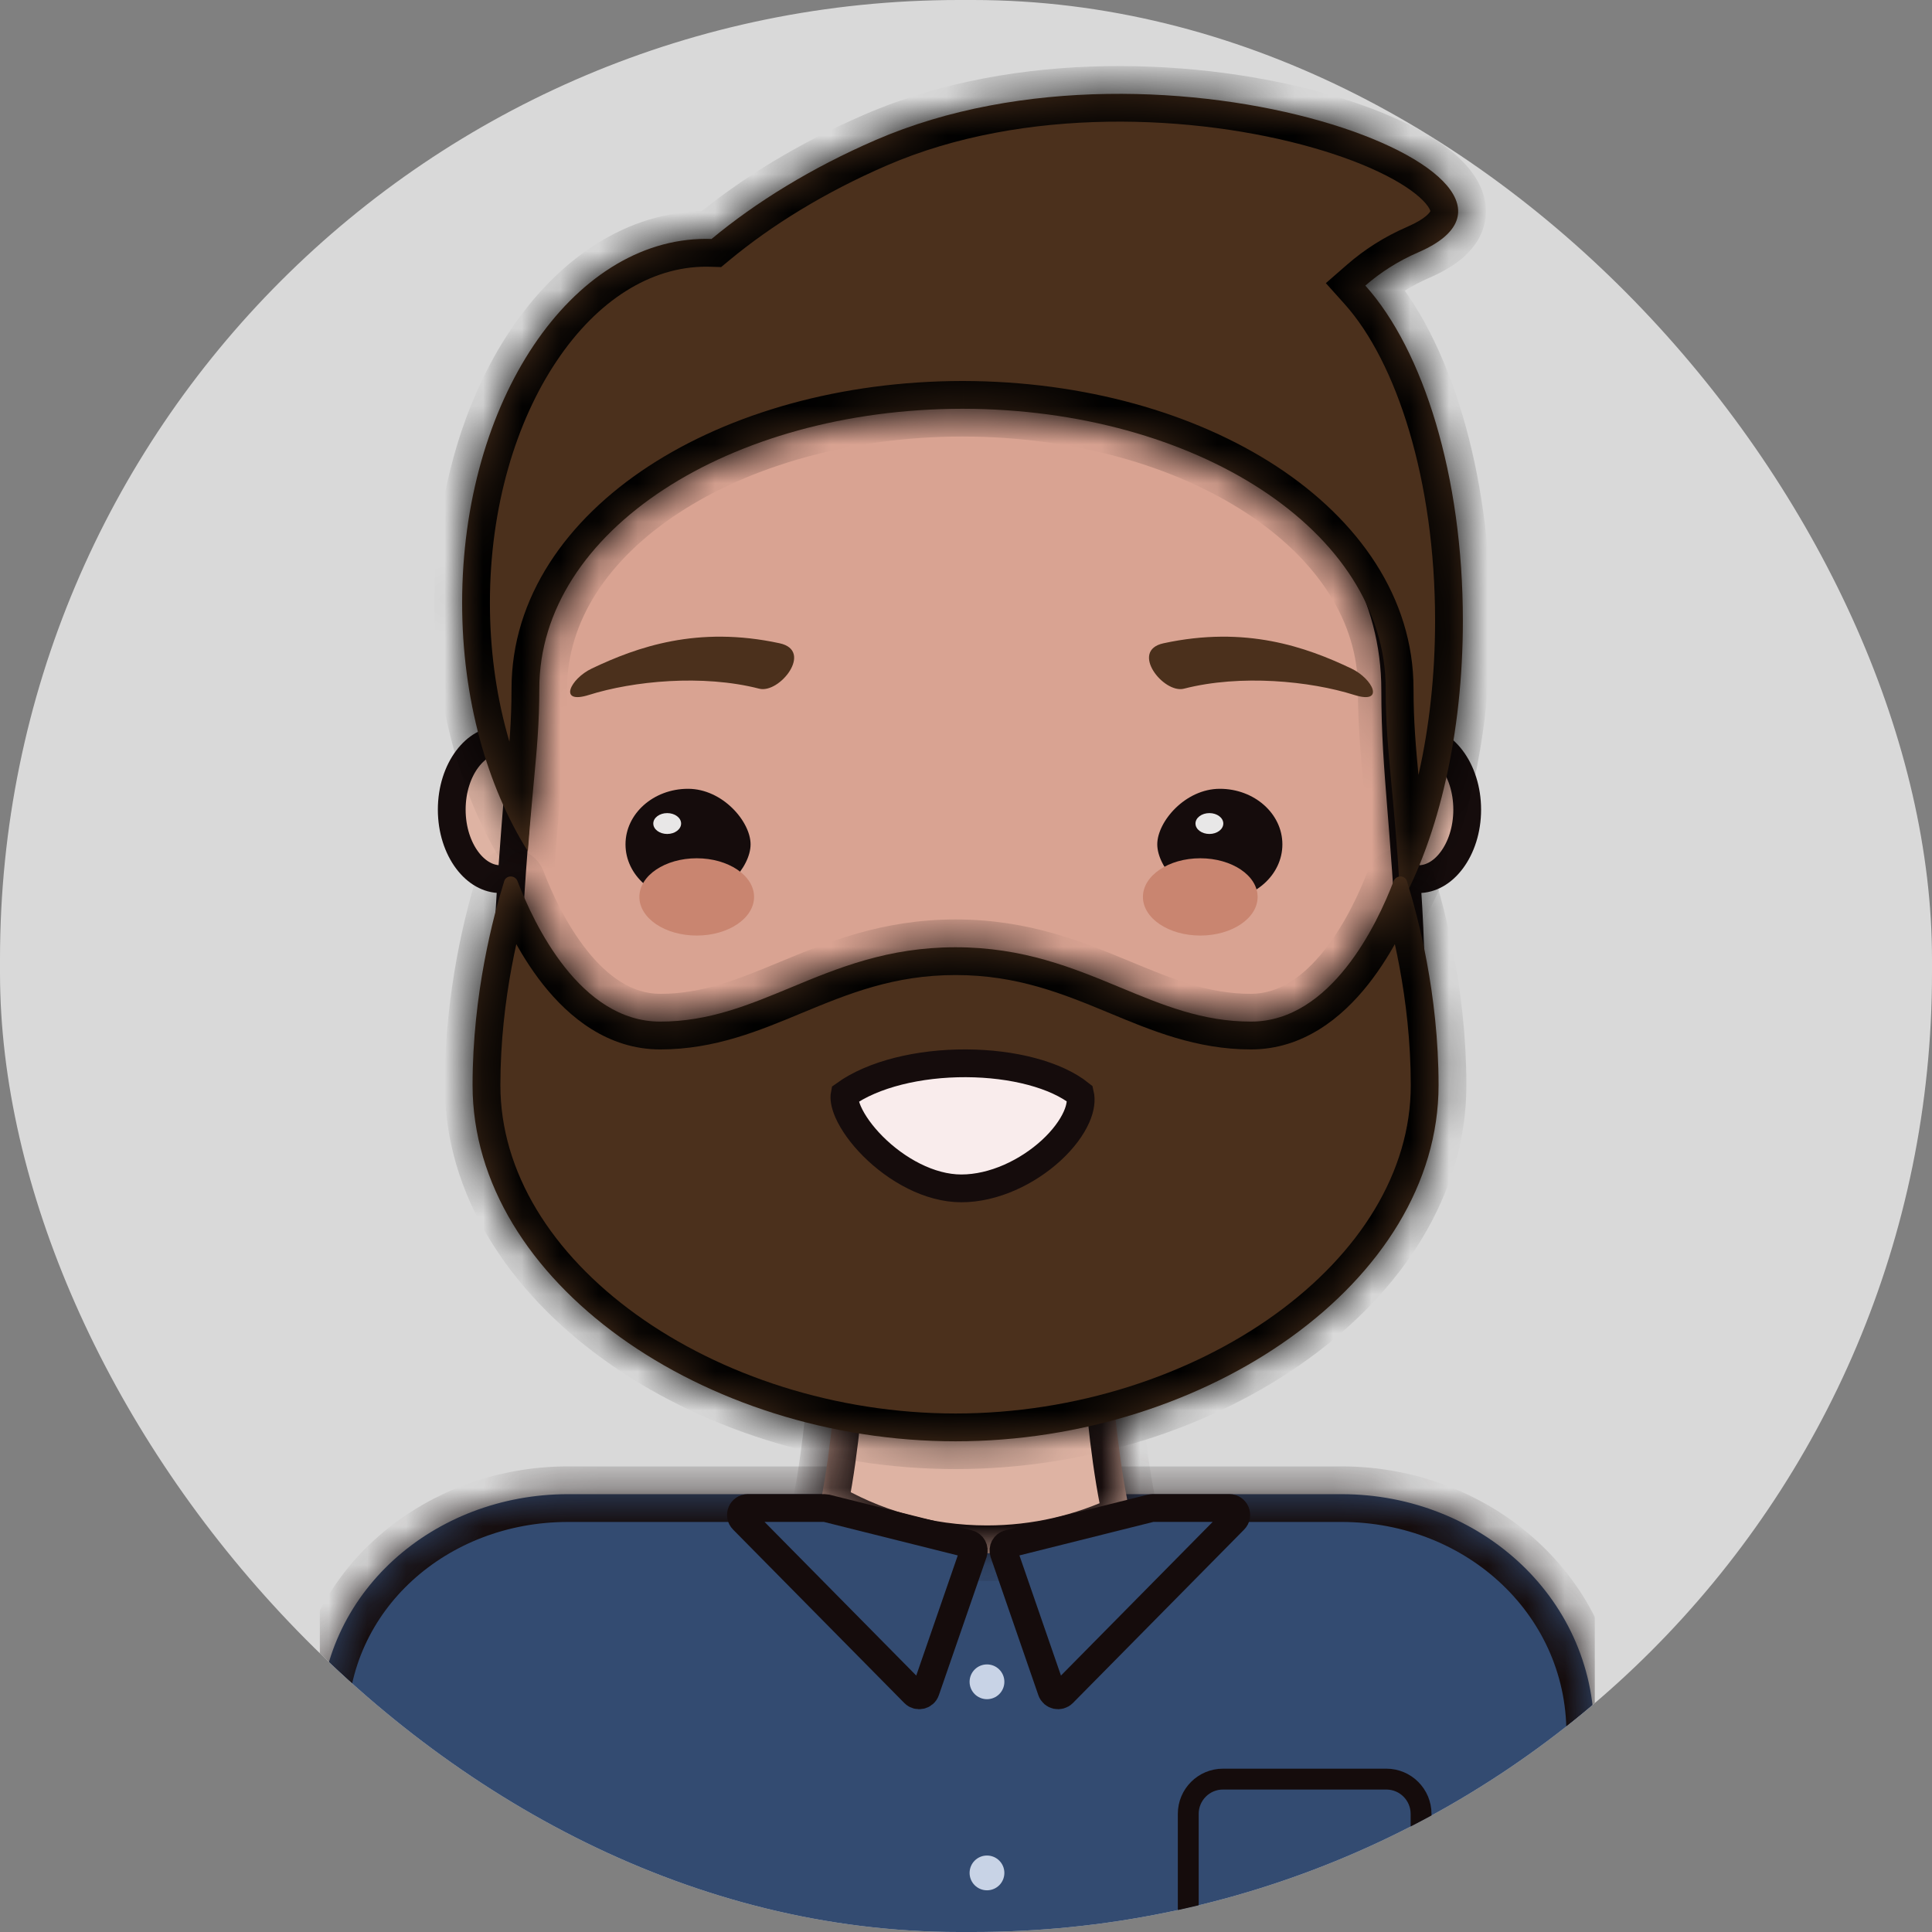 <svg width="50" height="50" viewBox="0 0 50 50" fill="none" xmlns="http://www.w3.org/2000/svg">
<rect x="0" y="0" width="50" height="50" fill="#808080" stroke="none"/>
<g clip-path="url(#clip0_0_2099)">
<rect width="50" height="50" rx="24.82" fill="#D9D9D9"/>
<g clip-path="url(#clip1_0_2099)">
<mask id="path-2-inside-1_0_2099" fill="white">
<path d="M8.273 44.682C8.271 41.214 11.229 38.669 14.697 38.669H34.72C38.329 38.669 41.356 41.414 41.255 45.022C41.161 48.423 40.723 52.516 39.374 55.505C38.587 57.248 36.677 58.004 34.766 58.004C29.27 58.004 21.194 58.004 14.983 58.004C13.071 58.004 11.154 57.258 10.295 55.55C8.681 52.343 8.276 48.108 8.273 44.682Z"/>
</mask>
<path d="M8.273 44.682C8.271 41.214 11.229 38.669 14.697 38.669H34.72C38.329 38.669 41.356 41.414 41.255 45.022C41.161 48.423 40.723 52.516 39.374 55.505C38.587 57.248 36.677 58.004 34.766 58.004C29.27 58.004 21.194 58.004 14.983 58.004C13.071 58.004 11.154 57.258 10.295 55.55C8.681 52.343 8.276 48.108 8.273 44.682Z" fill="#334B71"/>
<path d="M39.374 55.505L40.03 55.801L39.374 55.505ZM41.255 45.022L41.975 45.042L41.255 45.022ZM40.536 45.002C40.442 48.386 40.005 52.357 38.718 55.209L40.03 55.801C41.441 52.674 41.879 48.461 41.975 45.042L40.536 45.002ZM34.766 57.284C34.755 57.284 34.744 57.284 34.733 57.284C34.722 57.284 34.712 57.284 34.701 57.284C34.69 57.284 34.679 57.284 34.669 57.284C34.658 57.284 34.647 57.284 34.636 57.284C34.625 57.284 34.615 57.284 34.604 57.284C34.593 57.284 34.582 57.284 34.571 57.284C34.56 57.284 34.55 57.284 34.539 57.284C34.528 57.284 34.517 57.284 34.506 57.284C34.495 57.284 34.484 57.284 34.473 57.284C34.462 57.284 34.452 57.284 34.441 57.284C34.43 57.284 34.419 57.284 34.408 57.284C34.397 57.284 34.386 57.284 34.375 57.284C34.364 57.284 34.353 57.284 34.342 57.284C34.331 57.284 34.32 57.284 34.309 57.284C34.298 57.284 34.287 57.284 34.276 57.284C34.265 57.284 34.254 57.284 34.243 57.284C34.232 57.284 34.221 57.284 34.21 57.284C34.199 57.284 34.188 57.284 34.176 57.284C34.165 57.284 34.154 57.284 34.143 57.284C34.132 57.284 34.121 57.284 34.11 57.284C34.099 57.284 34.088 57.284 34.077 57.284C34.065 57.284 34.054 57.284 34.043 57.284C34.032 57.284 34.021 57.284 34.01 57.284C33.998 57.284 33.987 57.284 33.976 57.284C33.965 57.284 33.954 57.284 33.943 57.284C33.931 57.284 33.92 57.284 33.909 57.284C33.898 57.284 33.886 57.284 33.875 57.284C33.864 57.284 33.853 57.284 33.841 57.284C33.83 57.284 33.819 57.284 33.808 57.284C33.796 57.284 33.785 57.284 33.774 57.284C33.762 57.284 33.751 57.284 33.74 57.284C33.728 57.284 33.717 57.284 33.706 57.284C33.694 57.284 33.683 57.284 33.672 57.284C33.66 57.284 33.649 57.284 33.638 57.284C33.626 57.284 33.615 57.284 33.604 57.284C33.592 57.284 33.581 57.284 33.569 57.284C33.558 57.284 33.547 57.284 33.535 57.284C33.524 57.284 33.512 57.284 33.501 57.284C33.489 57.284 33.478 57.284 33.467 57.284C33.455 57.284 33.444 57.284 33.432 57.284C33.421 57.284 33.409 57.284 33.398 57.284C33.386 57.284 33.375 57.284 33.363 57.284C33.363 57.284 33.294 57.284 33.294 57.284C33.283 57.284 33.271 57.284 33.26 57.284C33.248 57.284 33.236 57.284 33.225 57.284C33.213 57.284 33.202 57.284 33.19 57.284C33.179 57.284 33.167 57.284 33.155 57.284C33.144 57.284 33.132 57.284 33.121 57.284C33.109 57.284 33.097 57.284 33.086 57.284C33.074 57.284 33.062 57.284 33.051 57.284C33.039 57.284 33.027 57.284 33.016 57.284C33.004 57.284 32.992 57.284 32.981 57.284C32.969 57.284 32.957 57.284 32.946 57.284C32.934 57.284 32.922 57.284 32.91 57.284C32.899 57.284 32.887 57.284 32.875 57.284C32.864 57.284 32.852 57.284 32.84 57.284C32.828 57.284 32.817 57.284 32.805 57.284C32.793 57.284 32.781 57.284 32.77 57.284C32.758 57.284 32.746 57.284 32.734 57.284C32.722 57.284 32.711 57.284 32.699 57.284C32.687 57.284 32.675 57.284 32.663 57.284C32.651 57.284 32.64 57.284 32.628 57.284C32.616 57.284 32.604 57.284 32.592 57.284C32.58 57.284 32.569 57.284 32.557 57.284C32.545 57.284 32.533 57.284 32.521 57.284C32.509 57.284 32.497 57.284 32.485 57.284C32.473 57.284 32.462 57.284 32.45 57.284C32.438 57.284 32.426 57.284 32.414 57.284C32.402 57.284 32.39 57.284 32.378 57.284C32.366 57.284 32.354 57.284 32.342 57.284C32.33 57.284 32.318 57.284 32.306 57.284C32.294 57.284 32.282 57.284 32.27 57.284C32.258 57.284 32.246 57.284 32.234 57.284C32.222 57.284 32.21 57.284 32.198 57.284C32.186 57.284 32.174 57.284 32.162 57.284C32.15 57.284 32.138 57.284 32.126 57.284C32.114 57.284 32.102 57.284 32.09 57.284C32.078 57.284 32.066 57.284 32.053 57.284C32.041 57.284 32.029 57.284 32.017 57.284C32.005 57.284 31.993 57.284 31.981 57.284C31.969 57.284 31.957 57.284 31.945 57.284C31.933 57.284 31.92 57.284 31.908 57.284C31.896 57.284 31.884 57.284 31.872 57.284C31.86 57.284 31.848 57.284 31.835 57.284C31.823 57.284 31.811 57.284 31.799 57.284C31.787 57.284 31.774 57.284 31.762 57.284C31.75 57.284 31.738 57.284 31.726 57.284C31.713 57.284 31.701 57.284 31.689 57.284C31.677 57.284 31.665 57.284 31.652 57.284C31.64 57.284 31.628 57.284 31.616 57.284C31.603 57.284 31.591 57.284 31.579 57.284C31.567 57.284 31.554 57.284 31.542 57.284C31.53 57.284 31.517 57.284 31.505 57.284C31.493 57.284 31.48 57.284 31.468 57.284C31.456 57.284 31.444 57.284 31.431 57.284C31.419 57.284 31.407 57.284 31.394 57.284C31.382 57.284 31.37 57.284 31.357 57.284C31.345 57.284 31.333 57.284 31.32 57.284C31.308 57.284 31.296 57.284 31.283 57.284C31.271 57.284 31.258 57.284 31.246 57.284C31.234 57.284 31.221 57.284 31.209 57.284C31.196 57.284 31.184 57.284 31.172 57.284C31.159 57.284 31.147 57.284 31.134 57.284C31.122 57.284 31.11 57.284 31.097 57.284C31.085 57.284 31.072 57.284 31.06 57.284C31.047 57.284 31.035 57.284 31.022 57.284C31.01 57.284 30.997 57.284 30.985 57.284C30.973 57.284 30.96 57.284 30.948 57.284C30.935 57.284 30.923 57.284 30.91 57.284C30.898 57.284 30.885 57.284 30.872 57.284C30.86 57.284 30.848 57.284 30.835 57.284C30.823 57.284 30.81 57.284 30.797 57.284C30.785 57.284 30.772 57.284 30.76 57.284C30.747 57.284 30.735 57.284 30.722 57.284C30.71 57.284 30.697 57.284 30.684 57.284C30.672 57.284 30.659 57.284 30.647 57.284C30.634 57.284 30.622 57.284 30.609 57.284C30.596 57.284 30.584 57.284 30.571 57.284C30.558 57.284 30.546 57.284 30.533 57.284C30.521 57.284 30.508 57.284 30.495 57.284C30.483 57.284 30.47 57.284 30.457 57.284C30.445 57.284 30.432 57.284 30.419 57.284C30.407 57.284 30.394 57.284 30.382 57.284C30.369 57.284 30.356 57.284 30.344 57.284C30.331 57.284 30.318 57.284 30.305 57.284C30.293 57.284 30.28 57.284 30.267 57.284C30.255 57.284 30.242 57.284 30.229 57.284C30.217 57.284 30.204 57.284 30.191 57.284C30.178 57.284 30.166 57.284 30.153 57.284C30.14 57.284 30.128 57.284 30.115 57.284C30.102 57.284 30.089 57.284 30.076 57.284C30.064 57.284 30.051 57.284 30.038 57.284C30.026 57.284 30.013 57.284 30 57.284C29.987 57.284 29.974 57.284 29.962 57.284C29.949 57.284 29.936 57.284 29.923 57.284C29.91 57.284 29.898 57.284 29.885 57.284C29.872 57.284 29.859 57.284 29.846 57.284C29.834 57.284 29.821 57.284 29.808 57.284C29.795 57.284 29.782 57.284 29.769 57.284C29.756 57.284 29.744 57.284 29.731 57.284C29.718 57.284 29.705 57.284 29.692 57.284C29.679 57.284 29.666 57.284 29.654 57.284C29.641 57.284 29.628 57.284 29.615 57.284C29.602 57.284 29.589 57.284 29.576 57.284C29.564 57.284 29.551 57.284 29.538 57.284C29.525 57.284 29.512 57.284 29.499 57.284C29.486 57.284 29.473 57.284 29.46 57.284C29.447 57.284 29.434 57.284 29.421 57.284C29.409 57.284 29.396 57.284 29.383 57.284C29.37 57.284 29.357 57.284 29.344 57.284C29.331 57.284 29.318 57.284 29.305 57.284C29.292 57.284 29.279 57.284 29.266 57.284C29.253 57.284 29.24 57.284 29.227 57.284C29.214 57.284 29.201 57.284 29.188 57.284C29.175 57.284 29.162 57.284 29.149 57.284C29.136 57.284 29.123 57.284 29.11 57.284C29.097 57.284 29.084 57.284 29.071 57.284C29.058 57.284 29.045 57.284 29.032 57.284C29.019 57.284 29.006 57.284 28.993 57.284C28.98 57.284 28.967 57.284 28.954 57.284C28.941 57.284 28.928 57.284 28.915 57.284C28.902 57.284 28.889 57.284 28.875 57.284C28.863 57.284 28.849 57.284 28.836 57.284C28.823 57.284 28.81 57.284 28.797 57.284C28.784 57.284 28.771 57.284 28.758 57.284C28.745 57.284 28.732 57.284 28.719 57.284C28.706 57.284 28.692 57.284 28.679 57.284C28.666 57.284 28.653 57.284 28.64 57.284C28.627 57.284 28.614 57.284 28.601 57.284C28.587 57.284 28.574 57.284 28.561 57.284C28.548 57.284 28.535 57.284 28.522 57.284C28.509 57.284 28.495 57.284 28.482 57.284C28.469 57.284 28.456 57.284 28.443 57.284C28.43 57.284 28.417 57.284 28.403 57.284C28.39 57.284 28.377 57.284 28.364 57.284C28.351 57.284 28.338 57.284 28.324 57.284C28.311 57.284 28.298 57.284 28.285 57.284C28.272 57.284 28.258 57.284 28.245 57.284C28.232 57.284 28.219 57.284 28.206 57.284C28.192 57.284 28.179 57.284 28.166 57.284C28.153 57.284 28.14 57.284 28.126 57.284C28.113 57.284 28.1 57.284 28.087 57.284C28.073 57.284 28.06 57.284 28.047 57.284C28.034 57.284 28.02 57.284 28.007 57.284C27.994 57.284 27.981 57.284 27.968 57.284C27.954 57.284 27.941 57.284 27.928 57.284C27.915 57.284 27.901 57.284 27.888 57.284C27.875 57.284 27.861 57.284 27.848 57.284C27.835 57.284 27.822 57.284 27.808 57.284C27.795 57.284 27.782 57.284 27.769 57.284C27.755 57.284 27.742 57.284 27.729 57.284C27.715 57.284 27.702 57.284 27.689 57.284C27.675 57.284 27.662 57.284 27.649 57.284C27.636 57.284 27.622 57.284 27.609 57.284C27.596 57.284 27.582 57.284 27.569 57.284C27.556 57.284 27.542 57.284 27.529 57.284C27.516 57.284 27.502 57.284 27.489 57.284C27.476 57.284 27.462 57.284 27.449 57.284C27.436 57.284 27.422 57.284 27.409 57.284C27.396 57.284 27.382 57.284 27.369 57.284C27.356 57.284 27.342 57.284 27.329 57.284C27.316 57.284 27.302 57.284 27.289 57.284C27.276 57.284 27.262 57.284 27.249 57.284C27.235 57.284 27.222 57.284 27.209 57.284C27.195 57.284 27.182 57.284 27.169 57.284C27.155 57.284 27.142 57.284 27.128 57.284C27.115 57.284 27.102 57.284 27.088 57.284C27.075 57.284 27.061 57.284 27.048 57.284C27.035 57.284 27.021 57.284 27.008 57.284C26.994 57.284 26.981 57.284 26.968 57.284C26.954 57.284 26.941 57.284 26.927 57.284C26.914 57.284 26.9 57.284 26.887 57.284C26.874 57.284 26.86 57.284 26.847 57.284C26.833 57.284 26.82 57.284 26.806 57.284C26.793 57.284 26.779 57.284 26.766 57.284C26.753 57.284 26.739 57.284 26.726 57.284C26.712 57.284 26.699 57.284 26.685 57.284C26.672 57.284 26.659 57.284 26.645 57.284C26.632 57.284 26.618 57.284 26.605 57.284C26.591 57.284 26.578 57.284 26.564 57.284C26.551 57.284 26.537 57.284 26.524 57.284C26.51 57.284 26.497 57.284 26.483 57.284C26.47 57.284 26.456 57.284 26.443 57.284C26.43 57.284 26.416 57.284 26.403 57.284C26.389 57.284 26.376 57.284 26.362 57.284C26.349 57.284 26.335 57.284 26.322 57.284C26.308 57.284 26.295 57.284 26.281 57.284C26.268 57.284 26.254 57.284 26.241 57.284C26.227 57.284 26.214 57.284 26.2 57.284C26.187 57.284 26.173 57.284 26.16 57.284C26.146 57.284 26.133 57.284 26.119 57.284C26.105 57.284 26.092 57.284 26.078 57.284C26.065 57.284 26.051 57.284 26.038 57.284C26.024 57.284 26.011 57.284 25.997 57.284C25.984 57.284 25.97 57.284 25.957 57.284C25.943 57.284 25.93 57.284 25.916 57.284C25.903 57.284 25.889 57.284 25.875 57.284C25.862 57.284 25.848 57.284 25.835 57.284C25.821 57.284 25.808 57.284 25.794 57.284C25.781 57.284 25.767 57.284 25.754 57.284C25.74 57.284 25.726 57.284 25.713 57.284C25.699 57.284 25.686 57.284 25.672 57.284C25.659 57.284 25.645 57.284 25.631 57.284C25.618 57.284 25.604 57.284 25.591 57.284C25.577 57.284 25.564 57.284 25.55 57.284C25.537 57.284 25.523 57.284 25.509 57.284C25.496 57.284 25.482 57.284 25.469 57.284C25.455 57.284 25.442 57.284 25.428 57.284C25.414 57.284 25.401 57.284 25.387 57.284C25.374 57.284 25.36 57.284 25.346 57.284C25.333 57.284 25.319 57.284 25.306 57.284C25.292 57.284 25.279 57.284 25.265 57.284C25.251 57.284 25.238 57.284 25.224 57.284C25.21 57.284 25.197 57.284 25.183 57.284C25.17 57.284 25.156 57.284 25.142 57.284C25.129 57.284 25.115 57.284 25.102 57.284C25.088 57.284 25.075 57.284 25.061 57.284C25.047 57.284 25.034 57.284 25.02 57.284C25.006 57.284 24.993 57.284 24.979 57.284C24.966 57.284 24.952 57.284 24.938 57.284C24.925 57.284 24.911 57.284 24.898 57.284C24.884 57.284 24.87 57.284 24.857 57.284C24.843 57.284 24.829 57.284 24.816 57.284C24.802 57.284 24.788 57.284 24.775 57.284C24.761 57.284 24.748 57.284 24.734 57.284C24.72 57.284 24.707 57.284 24.693 57.284C24.68 57.284 24.666 57.284 24.652 57.284C24.639 57.284 24.625 57.284 24.611 57.284C24.598 57.284 24.584 57.284 24.57 57.284C24.557 57.284 24.543 57.284 24.53 57.284C24.516 57.284 24.502 57.284 24.489 57.284C24.475 57.284 24.461 57.284 24.448 57.284C24.434 57.284 24.421 57.284 24.407 57.284C24.393 57.284 24.38 57.284 24.366 57.284C24.352 57.284 24.339 57.284 24.325 57.284C24.311 57.284 24.298 57.284 24.284 57.284C24.27 57.284 24.257 57.284 24.243 57.284C24.23 57.284 24.216 57.284 24.202 57.284C24.189 57.284 24.175 57.284 24.161 57.284C24.148 57.284 24.134 57.284 24.12 57.284C24.107 57.284 24.093 57.284 24.079 57.284C24.066 57.284 24.052 57.284 24.038 57.284C24.025 57.284 24.011 57.284 23.997 57.284C23.984 57.284 23.97 57.284 23.956 57.284C23.943 57.284 23.929 57.284 23.916 57.284C23.902 57.284 23.888 57.284 23.875 57.284C23.861 57.284 23.847 57.284 23.834 57.284C23.82 57.284 23.806 57.284 23.793 57.284C23.779 57.284 23.765 57.284 23.752 57.284C23.738 57.284 23.724 57.284 23.711 57.284C23.697 57.284 23.683 57.284 23.67 57.284C23.656 57.284 23.642 57.284 23.629 57.284C23.615 57.284 23.601 57.284 23.588 57.284C23.574 57.284 23.56 57.284 23.547 57.284C23.533 57.284 23.519 57.284 23.506 57.284C23.492 57.284 23.479 57.284 23.465 57.284C23.451 57.284 23.438 57.284 23.424 57.284C23.41 57.284 23.396 57.284 23.383 57.284C23.369 57.284 23.355 57.284 23.342 57.284C23.328 57.284 23.315 57.284 23.301 57.284C23.287 57.284 23.274 57.284 23.26 57.284C23.246 57.284 23.233 57.284 23.219 57.284C23.205 57.284 23.192 57.284 23.178 57.284C23.164 57.284 23.151 57.284 23.137 57.284C23.123 57.284 23.11 57.284 23.096 57.284C23.082 57.284 23.069 57.284 23.055 57.284C23.041 57.284 23.028 57.284 23.014 57.284C23 57.284 22.987 57.284 22.973 57.284C22.959 57.284 22.946 57.284 22.932 57.284C22.919 57.284 22.905 57.284 22.891 57.284C22.878 57.284 22.864 57.284 22.85 57.284C22.837 57.284 22.823 57.284 22.809 57.284C22.796 57.284 22.782 57.284 22.768 57.284C22.755 57.284 22.741 57.284 22.727 57.284C22.714 57.284 22.7 57.284 22.686 57.284C22.673 57.284 22.659 57.284 22.645 57.284C22.632 57.284 22.618 57.284 22.605 57.284C22.591 57.284 22.577 57.284 22.564 57.284C22.55 57.284 22.536 57.284 22.523 57.284C22.509 57.284 22.495 57.284 22.482 57.284C22.468 57.284 22.454 57.284 22.441 57.284C22.427 57.284 22.414 57.284 22.4 57.284C22.386 57.284 22.373 57.284 22.359 57.284C22.346 57.284 22.332 57.284 22.318 57.284C22.305 57.284 22.291 57.284 22.277 57.284C22.264 57.284 22.25 57.284 22.236 57.284C22.223 57.284 22.209 57.284 22.195 57.284C22.182 57.284 22.168 57.284 22.155 57.284C22.141 57.284 22.127 57.284 22.114 57.284C22.1 57.284 22.087 57.284 22.073 57.284C22.059 57.284 22.046 57.284 22.032 57.284C22.018 57.284 22.005 57.284 21.991 57.284C21.978 57.284 21.964 57.284 21.95 57.284C21.937 57.284 21.923 57.284 21.91 57.284C21.896 57.284 21.882 57.284 21.869 57.284C21.855 57.284 21.841 57.284 21.828 57.284C21.814 57.284 21.801 57.284 21.787 57.284C21.773 57.284 21.76 57.284 21.746 57.284C21.733 57.284 21.719 57.284 21.705 57.284C21.633 57.284 21.696 57.284 21.624 57.284C21.61 57.284 21.597 57.284 21.583 57.284C21.57 57.284 21.556 57.284 21.542 57.284C21.529 57.284 21.515 57.284 21.502 57.284C21.488 57.284 21.474 57.284 21.461 57.284C21.447 57.284 21.434 57.284 21.42 57.284C21.407 57.284 21.393 57.284 21.379 57.284C21.366 57.284 21.352 57.284 21.339 57.284C21.325 57.284 21.311 57.284 21.298 57.284C21.284 57.284 21.271 57.284 21.257 57.284C21.244 57.284 21.23 57.284 21.217 57.284C21.203 57.284 21.189 57.284 21.176 57.284C21.162 57.284 21.149 57.284 21.135 57.284C21.122 57.284 21.108 57.284 21.095 57.284C21.081 57.284 21.067 57.284 21.054 57.284C21.04 57.284 21.027 57.284 21.013 57.284C21 57.284 20.986 57.284 20.973 57.284C20.959 57.284 20.946 57.284 20.932 57.284C20.919 57.284 20.905 57.284 20.892 57.284C20.878 57.284 20.864 57.284 20.851 57.284C20.837 57.284 20.824 57.284 20.81 57.284C20.797 57.284 20.783 57.284 20.77 57.284C20.756 57.284 20.743 57.284 20.729 57.284C20.716 57.284 20.702 57.284 20.689 57.284C20.675 57.284 20.662 57.284 20.648 57.284C20.635 57.284 20.621 57.284 20.608 57.284C20.594 57.284 20.581 57.284 20.567 57.284C20.554 57.284 20.54 57.284 20.527 57.284C20.513 57.284 20.5 57.284 20.486 57.284C20.473 57.284 20.459 57.284 20.446 57.284C20.432 57.284 20.419 57.284 20.405 57.284C20.392 57.284 20.378 57.284 20.365 57.284C20.352 57.284 20.338 57.284 20.325 57.284C20.311 57.284 20.298 57.284 20.284 57.284C20.271 57.284 20.257 57.284 20.244 57.284C20.23 57.284 20.217 57.284 20.204 57.284C20.19 57.284 20.177 57.284 20.163 57.284C20.15 57.284 20.136 57.284 20.123 57.284C20.11 57.284 20.096 57.284 20.083 57.284C20.069 57.284 20.056 57.284 20.042 57.284C20.029 57.284 20.015 57.284 20.002 57.284C19.989 57.284 19.975 57.284 19.962 57.284C19.948 57.284 19.935 57.284 19.922 57.284C19.908 57.284 19.895 57.284 19.881 57.284C19.868 57.284 19.855 57.284 19.841 57.284C19.828 57.284 19.814 57.284 19.801 57.284C19.788 57.284 19.774 57.284 19.761 57.284C19.747 57.284 19.734 57.284 19.721 57.284C19.707 57.284 19.694 57.284 19.68 57.284C19.667 57.284 19.654 57.284 19.64 57.284C19.627 57.284 19.614 57.284 19.6 57.284C19.587 57.284 19.574 57.284 19.56 57.284C19.547 57.284 19.534 57.284 19.52 57.284C19.507 57.284 19.494 57.284 19.48 57.284C19.467 57.284 19.453 57.284 19.44 57.284C19.427 57.284 19.413 57.284 19.4 57.284C19.387 57.284 19.373 57.284 19.36 57.284C19.347 57.284 19.334 57.284 19.32 57.284C19.307 57.284 19.294 57.284 19.28 57.284C19.267 57.284 19.254 57.284 19.24 57.284C19.227 57.284 19.214 57.284 19.2 57.284C19.187 57.284 19.174 57.284 19.161 57.284C19.147 57.284 19.134 57.284 19.121 57.284C19.107 57.284 19.094 57.284 19.081 57.284C19.068 57.284 19.054 57.284 19.041 57.284C19.028 57.284 19.015 57.284 19.001 57.284C18.988 57.284 18.975 57.284 18.962 57.284C18.948 57.284 18.935 57.284 18.922 57.284C18.909 57.284 18.895 57.284 18.882 57.284C18.869 57.284 18.856 57.284 18.842 57.284C18.829 57.284 18.816 57.284 18.803 57.284C18.789 57.284 18.776 57.284 18.763 57.284C18.75 57.284 18.737 57.284 18.723 57.284C18.71 57.284 18.697 57.284 18.684 57.284C18.671 57.284 18.657 57.284 18.644 57.284C18.631 57.284 18.618 57.284 18.605 57.284C18.591 57.284 18.578 57.284 18.565 57.284C18.552 57.284 18.539 57.284 18.526 57.284C18.512 57.284 18.499 57.284 18.486 57.284C18.473 57.284 18.46 57.284 18.447 57.284C18.433 57.284 18.42 57.284 18.407 57.284C18.394 57.284 18.381 57.284 18.368 57.284C18.355 57.284 18.341 57.284 18.328 57.284C18.315 57.284 18.302 57.284 18.289 57.284C18.276 57.284 18.263 57.284 18.25 57.284C18.236 57.284 18.223 57.284 18.21 57.284C18.197 57.284 18.184 57.284 18.171 57.284C18.158 57.284 18.145 57.284 18.132 57.284C18.119 57.284 18.106 57.284 18.093 57.284C18.079 57.284 18.066 57.284 18.053 57.284C18.04 57.284 18.027 57.284 18.014 57.284C18.001 57.284 17.988 57.284 17.975 57.284C17.962 57.284 17.949 57.284 17.936 57.284C17.923 57.284 17.91 57.284 17.897 57.284C17.884 57.284 17.871 57.284 17.858 57.284C17.845 57.284 17.832 57.284 17.819 57.284C17.806 57.284 17.793 57.284 17.78 57.284C17.767 57.284 17.754 57.284 17.741 57.284C17.728 57.284 17.715 57.284 17.702 57.284C17.689 57.284 17.676 57.284 17.663 57.284C17.65 57.284 17.637 57.284 17.624 57.284C17.611 57.284 17.598 57.284 17.585 57.284C17.572 57.284 17.559 57.284 17.546 57.284C17.533 57.284 17.52 57.284 17.507 57.284C17.494 57.284 17.481 57.284 17.468 57.284C17.456 57.284 17.443 57.284 17.43 57.284C17.417 57.284 17.404 57.284 17.391 57.284C17.378 57.284 17.365 57.284 17.352 57.284C17.339 57.284 17.326 57.284 17.314 57.284C17.301 57.284 17.288 57.284 17.275 57.284C17.262 57.284 17.249 57.284 17.236 57.284C17.224 57.284 17.211 57.284 17.198 57.284C17.185 57.284 17.172 57.284 17.159 57.284C17.146 57.284 17.134 57.284 17.121 57.284C17.108 57.284 17.095 57.284 17.082 57.284C17.069 57.284 17.057 57.284 17.044 57.284C17.031 57.284 17.018 57.284 17.005 57.284C16.992 57.284 16.98 57.284 16.967 57.284C16.954 57.284 16.941 57.284 16.929 57.284C16.916 57.284 16.903 57.284 16.89 57.284C16.878 57.284 16.865 57.284 16.852 57.284C16.839 57.284 16.826 57.284 16.814 57.284C16.801 57.284 16.788 57.284 16.776 57.284C16.763 57.284 16.75 57.284 16.737 57.284C16.724 57.284 16.712 57.284 16.699 57.284C16.686 57.284 16.674 57.284 16.661 57.284C16.648 57.284 16.636 57.284 16.623 57.284C16.61 57.284 16.598 57.284 16.585 57.284C16.572 57.284 16.559 57.284 16.547 57.284C16.534 57.284 16.521 57.284 16.509 57.284C16.496 57.284 16.483 57.284 16.471 57.284C16.458 57.284 16.446 57.284 16.433 57.284C16.42 57.284 16.408 57.284 16.395 57.284C16.382 57.284 16.37 57.284 16.357 57.284C16.345 57.284 16.332 57.284 16.319 57.284C16.307 57.284 16.294 57.284 16.282 57.284C16.269 57.284 16.256 57.284 16.244 57.284C16.231 57.284 16.219 57.284 16.206 57.284C16.194 57.284 16.181 57.284 16.168 57.284C16.156 57.284 16.143 57.284 16.131 57.284C16.118 57.284 16.106 57.284 16.093 57.284C16.081 57.284 16.068 57.284 16.056 57.284C16.043 57.284 16.031 57.284 16.018 57.284C16.006 57.284 15.993 57.284 15.981 57.284C15.968 57.284 15.956 57.284 15.943 57.284C15.931 57.284 15.918 57.284 15.906 57.284C15.893 57.284 15.881 57.284 15.868 57.284C15.856 57.284 15.844 57.284 15.831 57.284C15.819 57.284 15.806 57.284 15.794 57.284C15.781 57.284 15.769 57.284 15.757 57.284C15.744 57.284 15.732 57.284 15.719 57.284C15.707 57.284 15.694 57.284 15.682 57.284C15.67 57.284 15.657 57.284 15.645 57.284C15.633 57.284 15.62 57.284 15.608 57.284C15.595 57.284 15.583 57.284 15.571 57.284C15.558 57.284 15.546 57.284 15.534 57.284C15.521 57.284 15.509 57.284 15.497 57.284C15.484 57.284 15.472 57.284 15.46 57.284C15.447 57.284 15.435 57.284 15.423 57.284C15.411 57.284 15.398 57.284 15.386 57.284C15.374 57.284 15.361 57.284 15.349 57.284C15.337 57.284 15.325 57.284 15.312 57.284C15.3 57.284 15.288 57.284 15.276 57.284C15.263 57.284 15.251 57.284 15.239 57.284C15.227 57.284 15.214 57.284 15.202 57.284C15.19 57.284 15.178 57.284 15.166 57.284C15.153 57.284 15.141 57.284 15.129 57.284C15.117 57.284 15.105 57.284 15.092 57.284C15.08 57.284 15.068 57.284 15.056 57.284C15.044 57.284 15.032 57.284 15.02 57.284C15.007 57.284 14.995 57.284 14.983 57.284V58.723C14.995 58.723 15.007 58.723 15.02 58.723C15.032 58.723 15.044 58.723 15.056 58.723C15.068 58.723 15.08 58.723 15.092 58.723C15.105 58.723 15.117 58.723 15.129 58.723C15.141 58.723 15.153 58.723 15.166 58.723C15.178 58.723 15.19 58.723 15.202 58.723C15.214 58.723 15.227 58.723 15.239 58.723C15.251 58.723 15.263 58.723 15.276 58.723C15.288 58.723 15.3 58.723 15.312 58.723C15.325 58.723 15.337 58.723 15.349 58.723C15.361 58.723 15.374 58.723 15.386 58.723C15.398 58.723 15.411 58.723 15.423 58.723C15.435 58.723 15.447 58.723 15.46 58.723C15.472 58.723 15.484 58.723 15.497 58.723C15.509 58.723 15.521 58.723 15.534 58.723C15.546 58.723 15.558 58.723 15.571 58.723C15.583 58.723 15.595 58.723 15.608 58.723C15.62 58.723 15.633 58.723 15.645 58.723C15.657 58.723 15.67 58.723 15.682 58.723C15.694 58.723 15.707 58.723 15.719 58.723C15.732 58.723 15.744 58.723 15.757 58.723C15.769 58.723 15.781 58.723 15.794 58.723C15.806 58.723 15.819 58.723 15.831 58.723C15.844 58.723 15.856 58.723 15.868 58.723C15.881 58.723 15.893 58.723 15.906 58.723C15.918 58.723 15.931 58.723 15.943 58.723C15.956 58.723 15.968 58.723 15.981 58.723C15.993 58.723 16.006 58.723 16.018 58.723C16.031 58.723 16.043 58.723 16.056 58.723C16.068 58.723 16.081 58.723 16.093 58.723C16.106 58.723 16.118 58.723 16.131 58.723C16.143 58.723 16.156 58.723 16.168 58.723C16.181 58.723 16.194 58.723 16.206 58.723C16.219 58.723 16.231 58.723 16.244 58.723C16.256 58.723 16.269 58.723 16.282 58.723C16.294 58.723 16.307 58.723 16.319 58.723C16.332 58.723 16.345 58.723 16.357 58.723C16.37 58.723 16.382 58.723 16.395 58.723C16.408 58.723 16.42 58.723 16.433 58.723C16.446 58.723 16.458 58.723 16.471 58.723C16.483 58.723 16.496 58.723 16.509 58.723C16.521 58.723 16.534 58.723 16.547 58.723C16.559 58.723 16.572 58.723 16.585 58.723C16.598 58.723 16.61 58.723 16.623 58.723C16.636 58.723 16.648 58.723 16.661 58.723C16.674 58.723 16.686 58.723 16.699 58.723C16.712 58.723 16.724 58.723 16.737 58.723C16.75 58.723 16.763 58.723 16.776 58.723C16.788 58.723 16.801 58.723 16.814 58.723C16.826 58.723 16.839 58.723 16.852 58.723C16.865 58.723 16.878 58.723 16.89 58.723C16.903 58.723 16.916 58.723 16.929 58.723C16.941 58.723 16.954 58.723 16.967 58.723C16.98 58.723 16.992 58.723 17.005 58.723C17.018 58.723 17.031 58.723 17.044 58.723C17.057 58.723 17.069 58.723 17.082 58.723C17.095 58.723 17.108 58.723 17.121 58.723C17.134 58.723 17.146 58.723 17.159 58.723C17.172 58.723 17.185 58.723 17.198 58.723C17.211 58.723 17.224 58.723 17.236 58.723C17.249 58.723 17.262 58.723 17.275 58.723C17.288 58.723 17.301 58.723 17.314 58.723C17.326 58.723 17.339 58.723 17.352 58.723C17.365 58.723 17.378 58.723 17.391 58.723C17.404 58.723 17.417 58.723 17.43 58.723C17.443 58.723 17.456 58.723 17.468 58.723C17.481 58.723 17.494 58.723 17.507 58.723C17.52 58.723 17.533 58.723 17.546 58.723C17.559 58.723 17.572 58.723 17.585 58.723C17.598 58.723 17.611 58.723 17.624 58.723C17.637 58.723 17.65 58.723 17.663 58.723C17.676 58.723 17.689 58.723 17.702 58.723C17.715 58.723 17.728 58.723 17.741 58.723C17.754 58.723 17.767 58.723 17.78 58.723C17.793 58.723 17.806 58.723 17.819 58.723C17.832 58.723 17.845 58.723 17.858 58.723C17.871 58.723 17.884 58.723 17.897 58.723C17.91 58.723 17.923 58.723 17.936 58.723C17.949 58.723 17.962 58.723 17.975 58.723C17.988 58.723 18.001 58.723 18.014 58.723C18.027 58.723 18.04 58.723 18.053 58.723C18.066 58.723 18.079 58.723 18.093 58.723C18.106 58.723 18.119 58.723 18.132 58.723C18.145 58.723 18.158 58.723 18.171 58.723C18.184 58.723 18.197 58.723 18.21 58.723C18.223 58.723 18.236 58.723 18.25 58.723C18.263 58.723 18.276 58.723 18.289 58.723C18.302 58.723 18.315 58.723 18.328 58.723C18.341 58.723 18.355 58.723 18.368 58.723C18.381 58.723 18.394 58.723 18.407 58.723C18.42 58.723 18.433 58.723 18.447 58.723C18.46 58.723 18.473 58.723 18.486 58.723C18.499 58.723 18.512 58.723 18.526 58.723C18.539 58.723 18.552 58.723 18.565 58.723C18.578 58.723 18.591 58.723 18.605 58.723C18.618 58.723 18.631 58.723 18.644 58.723C18.657 58.723 18.671 58.723 18.684 58.723C18.697 58.723 18.71 58.723 18.723 58.723C18.737 58.723 18.75 58.723 18.763 58.723C18.776 58.723 18.789 58.723 18.803 58.723C18.816 58.723 18.829 58.723 18.842 58.723C18.856 58.723 18.869 58.723 18.882 58.723C18.895 58.723 18.909 58.723 18.922 58.723C18.935 58.723 18.948 58.723 18.962 58.723C18.975 58.723 18.988 58.723 19.001 58.723C19.015 58.723 19.028 58.723 19.041 58.723C19.054 58.723 19.068 58.723 19.081 58.723C19.094 58.723 19.107 58.723 19.121 58.723C19.134 58.723 19.147 58.723 19.161 58.723C19.174 58.723 19.187 58.723 19.2 58.723C19.214 58.723 19.227 58.723 19.24 58.723C19.254 58.723 19.267 58.723 19.28 58.723C19.294 58.723 19.307 58.723 19.32 58.723C19.334 58.723 19.347 58.723 19.36 58.723C19.373 58.723 19.387 58.723 19.4 58.723C19.413 58.723 19.427 58.723 19.44 58.723C19.453 58.723 19.467 58.723 19.48 58.723C19.494 58.723 19.507 58.723 19.52 58.723C19.534 58.723 19.547 58.723 19.56 58.723C19.574 58.723 19.587 58.723 19.6 58.723C19.614 58.723 19.627 58.723 19.64 58.723C19.654 58.723 19.667 58.723 19.68 58.723C19.694 58.723 19.707 58.723 19.721 58.723C19.734 58.723 19.747 58.723 19.761 58.723C19.774 58.723 19.788 58.723 19.801 58.723C19.814 58.723 19.828 58.723 19.841 58.723C19.855 58.723 19.868 58.723 19.881 58.723C19.895 58.723 19.908 58.723 19.922 58.723C19.935 58.723 19.948 58.723 19.962 58.723C19.975 58.723 19.989 58.723 20.002 58.723C20.015 58.723 20.029 58.723 20.042 58.723C20.056 58.723 20.069 58.723 20.083 58.723C20.096 58.723 20.11 58.723 20.123 58.723C20.136 58.723 20.15 58.723 20.163 58.723C20.177 58.723 20.19 58.723 20.204 58.723C20.217 58.723 20.23 58.723 20.244 58.723C20.257 58.723 20.271 58.723 20.284 58.723C20.298 58.723 20.311 58.723 20.325 58.723C20.338 58.723 20.352 58.723 20.365 58.723C20.378 58.723 20.392 58.723 20.405 58.723C20.419 58.723 20.432 58.723 20.446 58.723C20.459 58.723 20.473 58.723 20.486 58.723C20.5 58.723 20.513 58.723 20.527 58.723C20.54 58.723 20.554 58.723 20.567 58.723C20.581 58.723 20.594 58.723 20.608 58.723C20.621 58.723 20.635 58.723 20.648 58.723C20.662 58.723 20.675 58.723 20.689 58.723C20.702 58.723 20.716 58.723 20.729 58.723C20.743 58.723 20.756 58.723 20.77 58.723C20.783 58.723 20.797 58.723 20.81 58.723C20.824 58.723 20.837 58.723 20.851 58.723C20.864 58.723 20.878 58.723 20.892 58.723C20.905 58.723 20.919 58.723 20.932 58.723C20.946 58.723 20.959 58.723 20.973 58.723C20.986 58.723 21 58.723 21.013 58.723C21.027 58.723 21.04 58.723 21.054 58.723C21.067 58.723 21.081 58.723 21.095 58.723C21.108 58.723 21.122 58.723 21.135 58.723C21.149 58.723 21.162 58.723 21.176 58.723C21.189 58.723 21.203 58.723 21.217 58.723C21.23 58.723 21.244 58.723 21.257 58.723C21.271 58.723 21.284 58.723 21.298 58.723C21.311 58.723 21.325 58.723 21.339 58.723C21.352 58.723 21.366 58.723 21.379 58.723C21.393 58.723 21.407 58.723 21.42 58.723C21.434 58.723 21.447 58.723 21.461 58.723C21.474 58.723 21.488 58.723 21.502 58.723C21.515 58.723 21.529 58.723 21.542 58.723C21.556 58.723 21.57 58.723 21.583 58.723C21.597 58.723 21.61 58.723 21.624 58.723C21.637 58.723 21.651 58.723 21.665 58.723C21.678 58.723 21.692 58.723 21.705 58.723C21.719 58.723 21.733 58.723 21.746 58.723C21.76 58.723 21.773 58.723 21.787 58.723C21.801 58.723 21.814 58.723 21.828 58.723C21.841 58.723 21.855 58.723 21.869 58.723C21.882 58.723 21.896 58.723 21.91 58.723C21.923 58.723 21.937 58.723 21.95 58.723C21.964 58.723 21.978 58.723 21.991 58.723C22.005 58.723 22.018 58.723 22.032 58.723C22.046 58.723 22.059 58.723 22.073 58.723C22.087 58.723 22.1 58.723 22.114 58.723C22.127 58.723 22.141 58.723 22.155 58.723C22.168 58.723 22.182 58.723 22.195 58.723C22.209 58.723 22.223 58.723 22.236 58.723C22.25 58.723 22.264 58.723 22.277 58.723C22.291 58.723 22.305 58.723 22.318 58.723C22.332 58.723 22.346 58.723 22.359 58.723C22.373 58.723 22.386 58.723 22.4 58.723C22.414 58.723 22.427 58.723 22.441 58.723C22.454 58.723 22.468 58.723 22.482 58.723C22.495 58.723 22.509 58.723 22.523 58.723C22.536 58.723 22.55 58.723 22.564 58.723C22.577 58.723 22.591 58.723 22.605 58.723C22.618 58.723 22.632 58.723 22.645 58.723C22.659 58.723 22.673 58.723 22.686 58.723C22.7 58.723 22.714 58.723 22.727 58.723C22.741 58.723 22.755 58.723 22.768 58.723C22.782 58.723 22.796 58.723 22.809 58.723C22.823 58.723 22.837 58.723 22.85 58.723C22.864 58.723 22.878 58.723 22.891 58.723C22.905 58.723 22.919 58.723 22.932 58.723C22.946 58.723 22.959 58.723 22.973 58.723C22.987 58.723 23 58.723 23.014 58.723C23.028 58.723 23.041 58.723 23.055 58.723C23.069 58.723 23.082 58.723 23.096 58.723C23.11 58.723 23.123 58.723 23.137 58.723C23.151 58.723 23.164 58.723 23.178 58.723C23.192 58.723 23.205 58.723 23.219 58.723C23.233 58.723 23.246 58.723 23.26 58.723C23.274 58.723 23.287 58.723 23.301 58.723C23.315 58.723 23.328 58.723 23.342 58.723C23.355 58.723 23.369 58.723 23.383 58.723C23.396 58.723 23.41 58.723 23.424 58.723C23.438 58.723 23.451 58.723 23.465 58.723C23.479 58.723 23.492 58.723 23.506 58.723C23.519 58.723 23.533 58.723 23.547 58.723C23.56 58.723 23.574 58.723 23.588 58.723C23.601 58.723 23.615 58.723 23.629 58.723C23.642 58.723 23.656 58.723 23.67 58.723C23.683 58.723 23.697 58.723 23.711 58.723C23.724 58.723 23.738 58.723 23.752 58.723C23.765 58.723 23.779 58.723 23.793 58.723C23.806 58.723 23.82 58.723 23.834 58.723C23.847 58.723 23.861 58.723 23.875 58.723C23.888 58.723 23.902 58.723 23.916 58.723C23.929 58.723 23.943 58.723 23.956 58.723C23.97 58.723 23.984 58.723 23.997 58.723C24.011 58.723 24.025 58.723 24.038 58.723C24.052 58.723 24.066 58.723 24.079 58.723C24.093 58.723 24.107 58.723 24.12 58.723C24.134 58.723 24.148 58.723 24.161 58.723C24.175 58.723 24.189 58.723 24.202 58.723C24.216 58.723 24.23 58.723 24.243 58.723C24.257 58.723 24.27 58.723 24.284 58.723C24.298 58.723 24.311 58.723 24.325 58.723C24.339 58.723 24.352 58.723 24.366 58.723C24.38 58.723 24.393 58.723 24.407 58.723C24.421 58.723 24.434 58.723 24.448 58.723C24.461 58.723 24.475 58.723 24.489 58.723C24.502 58.723 24.516 58.723 24.53 58.723C24.543 58.723 24.557 58.723 24.57 58.723C24.584 58.723 24.598 58.723 24.611 58.723C24.625 58.723 24.639 58.723 24.652 58.723C24.666 58.723 24.68 58.723 24.693 58.723C24.707 58.723 24.72 58.723 24.734 58.723C24.748 58.723 24.761 58.723 24.775 58.723C24.788 58.723 24.802 58.723 24.816 58.723C24.829 58.723 24.843 58.723 24.857 58.723C24.87 58.723 24.884 58.723 24.898 58.723C24.911 58.723 24.925 58.723 24.938 58.723C24.952 58.723 24.966 58.723 24.979 58.723C24.993 58.723 25.006 58.723 25.02 58.723C25.034 58.723 25.047 58.723 25.061 58.723C25.075 58.723 25.088 58.723 25.102 58.723C25.115 58.723 25.129 58.723 25.142 58.723C25.156 58.723 25.17 58.723 25.183 58.723C25.197 58.723 25.21 58.723 25.224 58.723C25.238 58.723 25.251 58.723 25.265 58.723C25.279 58.723 25.292 58.723 25.306 58.723C25.319 58.723 25.333 58.723 25.346 58.723C25.36 58.723 25.374 58.723 25.387 58.723C25.401 58.723 25.414 58.723 25.428 58.723C25.442 58.723 25.455 58.723 25.469 58.723C25.482 58.723 25.496 58.723 25.509 58.723C25.523 58.723 25.537 58.723 25.55 58.723C25.564 58.723 25.577 58.723 25.591 58.723C25.604 58.723 25.618 58.723 25.631 58.723C25.645 58.723 25.659 58.723 25.672 58.723C25.686 58.723 25.699 58.723 25.713 58.723C25.726 58.723 25.74 58.723 25.754 58.723C25.767 58.723 25.781 58.723 25.794 58.723C25.808 58.723 25.821 58.723 25.835 58.723C25.848 58.723 25.862 58.723 25.875 58.723C25.889 58.723 25.903 58.723 25.916 58.723C25.93 58.723 25.943 58.723 25.957 58.723C25.97 58.723 25.984 58.723 25.997 58.723C26.011 58.723 26.024 58.723 26.038 58.723C26.051 58.723 26.065 58.723 26.078 58.723C26.092 58.723 26.105 58.723 26.119 58.723C26.133 58.723 26.146 58.723 26.16 58.723C26.173 58.723 26.187 58.723 26.2 58.723C26.214 58.723 26.227 58.723 26.241 58.723C26.254 58.723 26.268 58.723 26.281 58.723C26.295 58.723 26.308 58.723 26.322 58.723C26.335 58.723 26.349 58.723 26.362 58.723C26.376 58.723 26.389 58.723 26.403 58.723C26.416 58.723 26.43 58.723 26.443 58.723C26.456 58.723 26.47 58.723 26.483 58.723C26.497 58.723 26.51 58.723 26.524 58.723C26.537 58.723 26.551 58.723 26.564 58.723C26.578 58.723 26.591 58.723 26.605 58.723C26.618 58.723 26.632 58.723 26.645 58.723C26.659 58.723 26.672 58.723 26.685 58.723C26.699 58.723 26.712 58.723 26.726 58.723C26.739 58.723 26.753 58.723 26.766 58.723C26.779 58.723 26.793 58.723 26.806 58.723C26.82 58.723 26.833 58.723 26.847 58.723C26.86 58.723 26.874 58.723 26.887 58.723C26.9 58.723 26.914 58.723 26.927 58.723C26.941 58.723 26.954 58.723 26.968 58.723C26.981 58.723 26.994 58.723 27.008 58.723C27.021 58.723 27.035 58.723 27.048 58.723C27.061 58.723 27.075 58.723 27.088 58.723C27.102 58.723 27.115 58.723 27.128 58.723C27.142 58.723 27.155 58.723 27.169 58.723C27.182 58.723 27.195 58.723 27.209 58.723C27.222 58.723 27.235 58.723 27.249 58.723C27.262 58.723 27.276 58.723 27.289 58.723C27.302 58.723 27.316 58.723 27.329 58.723C27.342 58.723 27.356 58.723 27.369 58.723C27.382 58.723 27.396 58.723 27.409 58.723C27.422 58.723 27.436 58.723 27.449 58.723C27.462 58.723 27.476 58.723 27.489 58.723C27.502 58.723 27.516 58.723 27.529 58.723C27.542 58.723 27.556 58.723 27.569 58.723C27.582 58.723 27.596 58.723 27.609 58.723C27.622 58.723 27.636 58.723 27.649 58.723C27.662 58.723 27.675 58.723 27.689 58.723C27.702 58.723 27.715 58.723 27.729 58.723C27.742 58.723 27.755 58.723 27.769 58.723C27.782 58.723 27.795 58.723 27.808 58.723C27.822 58.723 27.835 58.723 27.848 58.723C27.861 58.723 27.875 58.723 27.888 58.723C27.901 58.723 27.915 58.723 27.928 58.723C27.941 58.723 27.954 58.723 27.968 58.723C27.981 58.723 27.994 58.723 28.007 58.723C28.02 58.723 28.034 58.723 28.047 58.723C28.06 58.723 28.073 58.723 28.087 58.723C28.1 58.723 28.113 58.723 28.126 58.723C28.14 58.723 28.153 58.723 28.166 58.723C28.179 58.723 28.192 58.723 28.206 58.723C28.219 58.723 28.232 58.723 28.245 58.723C28.258 58.723 28.272 58.723 28.285 58.723C28.298 58.723 28.311 58.723 28.324 58.723C28.338 58.723 28.351 58.723 28.364 58.723C28.377 58.723 28.39 58.723 28.403 58.723C28.417 58.723 28.43 58.723 28.443 58.723C28.456 58.723 28.469 58.723 28.482 58.723C28.495 58.723 28.509 58.723 28.522 58.723C28.535 58.723 28.548 58.723 28.561 58.723C28.574 58.723 28.587 58.723 28.601 58.723C28.614 58.723 28.627 58.723 28.64 58.723C28.653 58.723 28.666 58.723 28.679 58.723C28.692 58.723 28.706 58.723 28.719 58.723C28.732 58.723 28.745 58.723 28.758 58.723C28.771 58.723 28.784 58.723 28.797 58.723C28.81 58.723 28.823 58.723 28.836 58.723C28.849 58.723 28.863 58.723 28.875 58.723C28.889 58.723 28.902 58.723 28.915 58.723C28.928 58.723 28.941 58.723 28.954 58.723C28.967 58.723 28.98 58.723 28.993 58.723C29.006 58.723 29.019 58.723 29.032 58.723C29.045 58.723 29.058 58.723 29.071 58.723C29.084 58.723 29.097 58.723 29.11 58.723C29.123 58.723 29.136 58.723 29.149 58.723C29.162 58.723 29.175 58.723 29.188 58.723C29.201 58.723 29.214 58.723 29.227 58.723C29.24 58.723 29.253 58.723 29.266 58.723C29.279 58.723 29.292 58.723 29.305 58.723C29.318 58.723 29.331 58.723 29.344 58.723C29.357 58.723 29.37 58.723 29.383 58.723C29.396 58.723 29.409 58.723 29.421 58.723C29.434 58.723 29.447 58.723 29.46 58.723C29.473 58.723 29.486 58.723 29.499 58.723C29.512 58.723 29.525 58.723 29.538 58.723C29.551 58.723 29.564 58.723 29.576 58.723C29.589 58.723 29.602 58.723 29.615 58.723C29.628 58.723 29.641 58.723 29.654 58.723C29.666 58.723 29.679 58.723 29.692 58.723C29.705 58.723 29.718 58.723 29.731 58.723C29.744 58.723 29.756 58.723 29.769 58.723C29.782 58.723 29.795 58.723 29.808 58.723C29.821 58.723 29.834 58.723 29.846 58.723C29.859 58.723 29.872 58.723 29.885 58.723C29.898 58.723 29.91 58.723 29.923 58.723C29.936 58.723 29.949 58.723 29.962 58.723C29.974 58.723 29.987 58.723 30 58.723C30.013 58.723 30.026 58.723 30.038 58.723C30.051 58.723 30.064 58.723 30.076 58.723C30.089 58.723 30.102 58.723 30.115 58.723C30.128 58.723 30.14 58.723 30.153 58.723C30.166 58.723 30.178 58.723 30.191 58.723C30.204 58.723 30.217 58.723 30.229 58.723C30.242 58.723 30.255 58.723 30.267 58.723C30.28 58.723 30.293 58.723 30.305 58.723C30.318 58.723 30.331 58.723 30.344 58.723C30.356 58.723 30.369 58.723 30.382 58.723C30.394 58.723 30.407 58.723 30.419 58.723C30.432 58.723 30.445 58.723 30.457 58.723C30.47 58.723 30.483 58.723 30.495 58.723C30.508 58.723 30.521 58.723 30.533 58.723C30.546 58.723 30.558 58.723 30.571 58.723C30.584 58.723 30.596 58.723 30.609 58.723C30.622 58.723 30.634 58.723 30.647 58.723C30.659 58.723 30.672 58.723 30.684 58.723C30.697 58.723 30.71 58.723 30.722 58.723C30.735 58.723 30.747 58.723 30.76 58.723C30.772 58.723 30.785 58.723 30.797 58.723C30.81 58.723 30.823 58.723 30.835 58.723C30.848 58.723 30.86 58.723 30.872 58.723C30.885 58.723 30.898 58.723 30.91 58.723C30.923 58.723 30.935 58.723 30.948 58.723C30.96 58.723 30.973 58.723 30.985 58.723C30.997 58.723 31.01 58.723 31.022 58.723C31.035 58.723 31.047 58.723 31.06 58.723C31.072 58.723 31.085 58.723 31.097 58.723C31.11 58.723 31.122 58.723 31.134 58.723C31.147 58.723 31.159 58.723 31.172 58.723C31.184 58.723 31.196 58.723 31.209 58.723C31.221 58.723 31.234 58.723 31.246 58.723C31.258 58.723 31.271 58.723 31.283 58.723C31.296 58.723 31.308 58.723 31.32 58.723C31.333 58.723 31.345 58.723 31.357 58.723C31.37 58.723 31.382 58.723 31.394 58.723C31.407 58.723 31.419 58.723 31.431 58.723C31.444 58.723 31.456 58.723 31.468 58.723C31.48 58.723 31.493 58.723 31.505 58.723C31.517 58.723 31.53 58.723 31.542 58.723C31.554 58.723 31.567 58.723 31.579 58.723C31.591 58.723 31.603 58.723 31.616 58.723C31.628 58.723 31.64 58.723 31.652 58.723C31.665 58.723 31.677 58.723 31.689 58.723C31.701 58.723 31.713 58.723 31.726 58.723C31.738 58.723 31.75 58.723 31.762 58.723C31.774 58.723 31.787 58.723 31.799 58.723C31.811 58.723 31.823 58.723 31.835 58.723C31.848 58.723 31.86 58.723 31.872 58.723C31.884 58.723 31.896 58.723 31.908 58.723C31.92 58.723 31.933 58.723 31.945 58.723C31.957 58.723 31.969 58.723 31.981 58.723C31.993 58.723 32.005 58.723 32.017 58.723C32.029 58.723 32.041 58.723 32.053 58.723C32.066 58.723 32.078 58.723 32.09 58.723C32.102 58.723 32.114 58.723 32.126 58.723C32.138 58.723 32.15 58.723 32.162 58.723C32.174 58.723 32.186 58.723 32.198 58.723C32.21 58.723 32.222 58.723 32.234 58.723C32.246 58.723 32.258 58.723 32.27 58.723C32.282 58.723 32.294 58.723 32.306 58.723C32.318 58.723 32.33 58.723 32.342 58.723C32.354 58.723 32.366 58.723 32.378 58.723C32.39 58.723 32.402 58.723 32.414 58.723C32.426 58.723 32.438 58.723 32.45 58.723C32.462 58.723 32.473 58.723 32.485 58.723C32.497 58.723 32.509 58.723 32.521 58.723C32.533 58.723 32.545 58.723 32.557 58.723C32.569 58.723 32.58 58.723 32.592 58.723C32.604 58.723 32.616 58.723 32.628 58.723C32.64 58.723 32.651 58.723 32.663 58.723C32.675 58.723 32.687 58.723 32.699 58.723C32.711 58.723 32.722 58.723 32.734 58.723C32.746 58.723 32.758 58.723 32.77 58.723C32.781 58.723 32.793 58.723 32.805 58.723C32.817 58.723 32.828 58.723 32.84 58.723C32.852 58.723 32.864 58.723 32.875 58.723C32.887 58.723 32.899 58.723 32.91 58.723C32.922 58.723 32.934 58.723 32.946 58.723C32.957 58.723 32.969 58.723 32.981 58.723C32.992 58.723 33.004 58.723 33.016 58.723C33.027 58.723 33.039 58.723 33.051 58.723C33.062 58.723 33.074 58.723 33.086 58.723C33.097 58.723 33.109 58.723 33.121 58.723C33.132 58.723 33.144 58.723 33.155 58.723C33.167 58.723 33.179 58.723 33.19 58.723C33.202 58.723 33.213 58.723 33.225 58.723C33.236 58.723 33.248 58.723 33.26 58.723C33.271 58.723 33.283 58.723 33.294 58.723C33.356 58.723 33.302 58.723 33.363 58.723C33.375 58.723 33.386 58.723 33.398 58.723C33.409 58.723 33.421 58.723 33.432 58.723C33.444 58.723 33.455 58.723 33.467 58.723C33.478 58.723 33.489 58.723 33.501 58.723C33.512 58.723 33.524 58.723 33.535 58.723C33.547 58.723 33.558 58.723 33.569 58.723C33.581 58.723 33.592 58.723 33.604 58.723C33.615 58.723 33.626 58.723 33.638 58.723C33.649 58.723 33.66 58.723 33.672 58.723C33.683 58.723 33.694 58.723 33.706 58.723C33.717 58.723 33.728 58.723 33.74 58.723C33.751 58.723 33.762 58.723 33.774 58.723C33.785 58.723 33.796 58.723 33.808 58.723C33.819 58.723 33.83 58.723 33.841 58.723C33.853 58.723 33.864 58.723 33.875 58.723C33.886 58.723 33.898 58.723 33.909 58.723C33.92 58.723 33.931 58.723 33.943 58.723C33.954 58.723 33.965 58.723 33.976 58.723C33.987 58.723 33.998 58.723 34.01 58.723C34.021 58.723 34.032 58.723 34.043 58.723C34.054 58.723 34.065 58.723 34.077 58.723C34.088 58.723 34.099 58.723 34.11 58.723C34.121 58.723 34.132 58.723 34.143 58.723C34.154 58.723 34.165 58.723 34.176 58.723C34.188 58.723 34.199 58.723 34.21 58.723C34.221 58.723 34.232 58.723 34.243 58.723C34.254 58.723 34.265 58.723 34.276 58.723C34.287 58.723 34.298 58.723 34.309 58.723C34.32 58.723 34.331 58.723 34.342 58.723C34.353 58.723 34.364 58.723 34.375 58.723C34.386 58.723 34.397 58.723 34.408 58.723C34.419 58.723 34.43 58.723 34.441 58.723C34.452 58.723 34.462 58.723 34.473 58.723C34.484 58.723 34.495 58.723 34.506 58.723C34.517 58.723 34.528 58.723 34.539 58.723C34.55 58.723 34.56 58.723 34.571 58.723C34.582 58.723 34.593 58.723 34.604 58.723C34.615 58.723 34.625 58.723 34.636 58.723C34.647 58.723 34.658 58.723 34.669 58.723C34.679 58.723 34.69 58.723 34.701 58.723C34.712 58.723 34.722 58.723 34.733 58.723C34.744 58.723 34.755 58.723 34.766 58.723V57.284ZM10.937 55.227C9.402 52.174 8.995 48.079 8.993 44.681L7.554 44.682C7.557 48.136 7.96 52.511 9.652 55.874L10.937 55.227ZM14.697 39.388H34.72V37.95H14.697V39.388ZM14.983 57.284C13.22 57.284 11.627 56.599 10.937 55.227L9.652 55.874C10.68 57.918 12.923 58.723 14.983 58.723V57.284ZM38.718 55.209C38.095 56.589 36.531 57.284 34.766 57.284V58.723C36.823 58.723 39.08 57.906 40.03 55.801L38.718 55.209ZM41.975 45.042C42.088 40.977 38.68 37.95 34.72 37.95V39.388C37.978 39.388 40.624 41.852 40.536 45.002L41.975 45.042ZM8.993 44.681C8.991 41.672 11.562 39.388 14.697 39.388V37.95C10.896 37.95 7.551 40.756 7.554 44.682L8.993 44.681Z" fill="#150C0C" mask="url(#path-2-inside-1_0_2099)"/>
<mask id="path-4-inside-2_0_2099" fill="white">
<path fill-rule="evenodd" clip-rule="evenodd" d="M21.227 38.999C21.23 38.941 21.237 38.883 21.248 38.825C21.781 36.078 21.781 32.464 21.781 32.464H28.641C28.641 32.464 28.641 36.078 29.174 38.825C29.211 39.016 29.2 39.21 29.141 39.387C28.051 39.907 26.831 40.198 25.543 40.198C23.964 40.198 22.488 39.76 21.227 38.999Z"/>
</mask>
<path fill-rule="evenodd" clip-rule="evenodd" d="M21.227 38.999C21.23 38.941 21.237 38.883 21.248 38.825C21.781 36.078 21.781 32.464 21.781 32.464H28.641C28.641 32.464 28.641 36.078 29.174 38.825C29.211 39.016 29.2 39.21 29.141 39.387C28.051 39.907 26.831 40.198 25.543 40.198C23.964 40.198 22.488 39.76 21.227 38.999Z" fill="#DEB3A3"/>
<path d="M21.248 38.825L20.542 38.688L21.248 38.825ZM21.227 38.999L20.509 38.97L20.491 39.395L20.856 39.615L21.227 38.999ZM21.781 32.464V31.744H21.061L21.061 32.464L21.781 32.464ZM28.641 32.464L29.361 32.464V31.744H28.641V32.464ZM29.174 38.825L29.88 38.688V38.688L29.174 38.825ZM29.141 39.387L29.451 40.036L29.725 39.905L29.822 39.617L29.141 39.387ZM20.542 38.688C20.524 38.781 20.513 38.875 20.509 38.97L21.946 39.029C21.947 39.008 21.95 38.985 21.954 38.962L20.542 38.688ZM21.781 32.464C21.061 32.464 21.061 32.464 21.061 32.464C21.061 32.464 21.061 32.464 21.061 32.464C21.061 32.464 21.061 32.464 21.061 32.464C21.061 32.464 21.061 32.465 21.061 32.466C21.061 32.467 21.061 32.469 21.061 32.473C21.061 32.479 21.061 32.489 21.061 32.502C21.061 32.528 21.061 32.566 21.061 32.617C21.059 32.719 21.057 32.868 21.053 33.056C21.045 33.431 21.029 33.961 20.996 34.576C20.93 35.811 20.799 37.363 20.542 38.688L21.954 38.962C22.23 37.54 22.365 35.911 22.433 34.653C22.466 34.02 22.483 33.475 22.492 33.087C22.496 32.893 22.498 32.739 22.499 32.632C22.5 32.578 22.5 32.537 22.5 32.509C22.5 32.494 22.5 32.483 22.5 32.476C22.5 32.472 22.5 32.469 22.5 32.467C22.5 32.466 22.5 32.465 22.5 32.465C22.5 32.465 22.5 32.464 22.5 32.464C22.5 32.464 22.5 32.464 22.5 32.464C22.5 32.464 22.5 32.464 21.781 32.464ZM28.641 31.744H21.781V33.183H28.641V31.744ZM29.88 38.688C29.623 37.363 29.492 35.811 29.426 34.576C29.393 33.961 29.377 33.431 29.369 33.056C29.365 32.868 29.363 32.719 29.362 32.617C29.361 32.566 29.361 32.528 29.361 32.502C29.361 32.489 29.361 32.479 29.361 32.473C29.361 32.469 29.361 32.467 29.361 32.466C29.361 32.465 29.361 32.464 29.361 32.464C29.361 32.464 29.361 32.464 29.361 32.464C29.361 32.464 29.361 32.464 29.361 32.464C29.361 32.464 29.361 32.464 28.641 32.464C27.922 32.464 27.922 32.464 27.922 32.464C27.922 32.464 27.922 32.464 27.922 32.464C27.922 32.464 27.922 32.465 27.922 32.465C27.922 32.465 27.922 32.466 27.922 32.467C27.922 32.469 27.922 32.472 27.922 32.476C27.922 32.483 27.922 32.494 27.922 32.509C27.922 32.537 27.922 32.578 27.923 32.632C27.924 32.739 27.926 32.893 27.93 33.087C27.939 33.475 27.956 34.02 27.989 34.653C28.057 35.911 28.192 37.54 28.468 38.962L29.88 38.688ZM29.822 39.617C29.925 39.314 29.939 38.992 29.88 38.688L28.468 38.962C28.483 39.039 28.476 39.106 28.459 39.156L29.822 39.617ZM28.831 38.737C27.836 39.212 26.722 39.478 25.543 39.478V40.917C26.941 40.917 28.266 40.601 29.451 40.036L28.831 38.737ZM25.543 39.478C24.099 39.478 22.75 39.078 21.599 38.384L20.856 39.615C22.225 40.442 23.83 40.917 25.543 40.917V39.478Z" fill="#150C0C" mask="url(#path-4-inside-2_0_2099)"/>
<path d="M25.191 40.186C25.225 40.086 25.167 39.978 25.064 39.953L21.384 39.032C21.369 39.029 21.355 39.027 21.34 39.027L19.355 39.027C19.196 39.027 19.115 39.22 19.228 39.333L23.66 43.822C23.754 43.916 23.915 43.88 23.958 43.754L25.191 40.186Z" fill="#334B71" stroke="#150C0C" stroke-width="0.719"/>
<path d="M25.979 40.186C25.945 40.086 26.003 39.978 26.105 39.953L29.786 39.032C29.8 39.029 29.815 39.027 29.83 39.027L31.814 39.027C31.974 39.027 32.055 39.22 31.942 39.333L27.51 43.822C27.416 43.916 27.255 43.88 27.212 43.754L25.979 40.186Z" fill="#334B71" stroke="#150C0C" stroke-width="0.719"/>
<circle cx="25.543" cy="43.525" r="0.45" fill="#C8D3E6"/>
<circle cx="25.543" cy="48.471" r="0.45" fill="#C8D3E6"/>
<path d="M30.752 46.943C30.752 46.446 31.154 46.043 31.651 46.043H35.878C36.374 46.043 36.777 46.446 36.777 46.943V47.336V51.529C36.777 52.026 36.374 52.428 35.878 52.428H31.651C31.154 52.428 30.752 52.026 30.752 51.529V47.336V46.943Z" stroke="#150C0C" stroke-width="0.54"/>
</g>
<path d="M37.971 20.953C37.971 21.479 37.811 21.941 37.569 22.264C37.328 22.586 37.021 22.752 36.712 22.752C36.404 22.752 36.097 22.586 35.856 22.264C35.614 21.941 35.453 21.479 35.453 20.953C35.453 20.427 35.614 19.965 35.856 19.643C36.097 19.32 36.404 19.155 36.712 19.155C37.021 19.155 37.328 19.32 37.569 19.643C37.811 19.965 37.971 20.427 37.971 20.953Z" fill="#DEB3A3" stroke="#150C0C" stroke-width="0.719"/>
<path d="M14.209 20.953C14.209 21.479 14.049 21.941 13.807 22.264C13.565 22.586 13.258 22.752 12.95 22.752C12.641 22.752 12.335 22.586 12.093 22.264C11.851 21.941 11.691 21.479 11.691 20.953C11.691 20.427 11.851 19.965 12.093 19.643C12.335 19.32 12.641 19.155 12.95 19.155C13.258 19.155 13.565 19.32 13.807 19.643C14.049 19.965 14.209 20.427 14.209 20.953Z" fill="#DEB3A3" stroke="#150C0C" stroke-width="0.719"/>
<path d="M24.82 9.173L24.82 9.173L24.835 9.173C31.11 9.186 36.108 13.021 36.108 17.85C36.108 18.976 36.178 19.846 36.258 20.854C36.276 21.072 36.294 21.297 36.312 21.532C36.412 22.854 36.511 24.155 36.511 25.462C36.511 28.212 34.822 30.648 32.48 32.419C30.137 34.188 27.205 35.24 24.845 35.252V35.252L24.84 35.252L24.836 35.252L24.821 35.252L24.819 35.252L24.804 35.252L24.8 35.252V35.252L24.795 35.252C22.435 35.24 19.503 34.188 17.16 32.419C14.817 30.648 13.129 28.212 13.129 25.462C13.129 24.155 13.228 22.854 13.328 21.532C13.346 21.297 13.364 21.072 13.382 20.854C13.462 19.846 13.531 18.976 13.531 17.85C13.531 13.021 18.53 9.185 24.805 9.173L24.82 9.173Z" fill="#D9A392" stroke="#150C0C" stroke-width="0.719"/>
<mask id="path-14-inside-3_0_2099" fill="white">
<path fill-rule="evenodd" clip-rule="evenodd" d="M36.712 6.527C41.152 4.602 30.186 0.361 22.658 3.625C20.996 4.345 19.561 5.233 18.414 6.185C18.368 6.183 18.321 6.182 18.275 6.182C14.787 6.182 11.96 10.399 11.96 15.601C11.96 18.087 12.605 20.347 13.66 22.03C13.691 21.607 13.729 21.183 13.767 20.759C13.784 20.568 13.801 20.387 13.817 20.21C13.893 19.404 13.957 18.718 13.957 17.828C13.957 13.728 18.897 10.589 24.895 10.579L24.91 10.579L24.924 10.579C30.922 10.589 35.862 13.728 35.862 17.828C35.862 18.718 35.927 19.404 36.002 20.21C36.019 20.387 36.035 20.568 36.053 20.759C36.132 21.654 36.212 22.546 36.234 23.442C37.231 21.632 37.859 18.997 37.859 16.062C37.859 12.323 36.839 9.069 35.335 7.391C35.72 7.056 36.17 6.762 36.712 6.527Z"/>
</mask>
<path fill-rule="evenodd" clip-rule="evenodd" d="M36.712 6.527C41.152 4.602 30.186 0.361 22.658 3.625C20.996 4.345 19.561 5.233 18.414 6.185C18.368 6.183 18.321 6.182 18.275 6.182C14.787 6.182 11.96 10.399 11.96 15.601C11.96 18.087 12.605 20.347 13.66 22.03C13.691 21.607 13.729 21.183 13.767 20.759C13.784 20.568 13.801 20.387 13.817 20.21C13.893 19.404 13.957 18.718 13.957 17.828C13.957 13.728 18.897 10.589 24.895 10.579L24.91 10.579L24.924 10.579C30.922 10.589 35.862 13.728 35.862 17.828C35.862 18.718 35.927 19.404 36.002 20.21C36.019 20.387 36.035 20.568 36.053 20.759C36.132 21.654 36.212 22.546 36.234 23.442C37.231 21.632 37.859 18.997 37.859 16.062C37.859 12.323 36.839 9.069 35.335 7.391C35.72 7.056 36.17 6.762 36.712 6.527Z" fill="#4B301C"/>
<path d="M22.658 3.625L22.944 4.285V4.285L22.658 3.625ZM36.712 6.527L36.998 7.187L36.712 6.527ZM18.414 6.185L18.391 6.904L18.663 6.912L18.873 6.738L18.414 6.185ZM13.66 22.03L13.05 22.412L14.214 24.27L14.377 22.084L13.66 22.03ZM13.767 20.759L13.05 20.695H13.05L13.767 20.759ZM13.817 20.21L14.534 20.277V20.277L13.817 20.21ZM24.895 10.579L24.894 9.86L24.894 9.86L24.895 10.579ZM24.91 10.579L24.909 9.86L24.909 9.86L24.91 10.579ZM24.924 10.579L24.926 9.86L24.924 9.86L24.924 10.579ZM36.002 20.21L35.286 20.277L36.002 20.21ZM36.053 20.759L36.769 20.695V20.695L36.053 20.759ZM36.234 23.442L35.515 23.46L35.582 26.116L36.864 23.789L36.234 23.442ZM35.335 7.391L34.862 6.849L34.313 7.328L34.8 7.871L35.335 7.391ZM22.944 4.285C26.512 2.738 30.956 2.96 33.976 3.822C34.724 4.035 35.367 4.283 35.874 4.543C36.392 4.808 36.725 5.062 36.898 5.267C36.982 5.366 37.008 5.43 37.016 5.456C37.019 5.467 37.018 5.47 37.018 5.467C37.018 5.463 37.019 5.461 37.018 5.463C37.012 5.48 36.922 5.652 36.426 5.867L36.998 7.187C37.612 6.921 38.151 6.539 38.365 5.969C38.602 5.338 38.35 4.756 37.998 4.338C37.65 3.926 37.127 3.567 36.529 3.262C35.92 2.951 35.187 2.671 34.371 2.438C31.136 1.515 26.332 1.248 22.372 2.965L22.944 4.285ZM18.873 6.738C19.964 5.833 21.34 4.98 22.944 4.285L22.372 2.965C20.652 3.71 19.157 4.633 17.955 5.631L18.873 6.738ZM18.275 6.902C18.314 6.902 18.352 6.902 18.391 6.904L18.437 5.465C18.383 5.464 18.329 5.463 18.275 5.463V6.902ZM12.679 15.601C12.679 13.123 13.354 10.912 14.407 9.342C15.463 7.766 16.844 6.902 18.275 6.902V5.463C16.217 5.463 14.441 6.707 13.212 8.54C11.979 10.379 11.241 12.877 11.241 15.601H12.679ZM14.269 21.648C13.295 20.093 12.679 17.968 12.679 15.601H11.241C11.241 18.205 11.916 20.601 13.05 22.412L14.269 21.648ZM14.377 22.084C14.408 21.666 14.446 21.248 14.483 20.823L13.05 20.695C13.012 21.119 12.974 21.547 12.942 21.977L14.377 22.084ZM14.483 20.823C14.5 20.634 14.517 20.454 14.534 20.277L13.101 20.143C13.085 20.319 13.067 20.503 13.05 20.695L14.483 20.823ZM14.534 20.277C14.609 19.471 14.676 18.755 14.676 17.828H13.238C13.238 18.681 13.177 19.336 13.101 20.143L14.534 20.277ZM14.676 17.828C14.676 16.095 15.718 14.484 17.571 13.272C19.421 12.061 22.014 11.303 24.896 11.298L24.894 9.86C21.778 9.865 18.902 10.682 16.783 12.068C14.666 13.453 13.238 15.461 13.238 17.828H14.676ZM24.896 11.298L24.911 11.298L24.909 9.86L24.894 9.86L24.896 11.298ZM24.91 11.298L24.925 11.298L24.924 9.86L24.909 9.86L24.91 11.298ZM24.923 11.298C27.805 11.303 30.398 12.061 32.249 13.272C34.102 14.484 35.143 16.095 35.143 17.828H36.582C36.582 15.461 35.153 13.453 33.036 12.068C30.917 10.682 28.041 9.865 24.926 9.86L24.923 11.298ZM35.143 17.828C35.143 18.755 35.21 19.471 35.286 20.277L36.718 20.143C36.643 19.336 36.582 18.681 36.582 17.828H35.143ZM35.286 20.277C35.302 20.454 35.319 20.634 35.336 20.823L36.769 20.695C36.752 20.503 36.735 20.319 36.718 20.143L35.286 20.277ZM35.336 20.823C35.416 21.722 35.493 22.591 35.515 23.46L36.953 23.424C36.93 22.501 36.848 21.587 36.769 20.695L35.336 20.823ZM37.14 16.062C37.14 18.907 36.529 21.416 35.604 23.095L36.864 23.789C37.934 21.848 38.579 19.086 38.579 16.062H37.14ZM34.8 7.871C36.138 9.364 37.14 12.414 37.14 16.062H38.579C38.579 12.232 37.541 8.773 35.871 6.911L34.8 7.871ZM36.426 5.867C35.814 6.132 35.302 6.466 34.862 6.849L35.808 7.933C36.138 7.646 36.525 7.392 36.998 7.187L36.426 5.867Z" fill="black" mask="url(#path-14-inside-3_0_2099)"/>
<path d="M30.111 16.648C32.241 16.187 33.804 16.745 34.972 17.301C35.532 17.567 35.854 18.239 35.048 17.985C33.905 17.624 32.106 17.446 30.641 17.823C30.111 17.959 29.228 16.839 30.111 16.648Z" fill="#4B301C"/>
<path d="M20.177 16.648C18.048 16.187 16.485 16.745 15.316 17.301C14.756 17.567 14.434 18.239 15.241 17.985C16.384 17.624 18.183 17.446 19.648 17.823C20.177 17.959 21.06 16.839 20.177 16.648Z" fill="#4B301C"/>
<path d="M19.425 21.852C19.425 22.442 18.7 23.291 17.806 23.291C16.912 23.291 16.188 22.647 16.188 21.852C16.188 21.058 16.912 20.414 17.806 20.414C18.7 20.414 19.425 21.263 19.425 21.852Z" fill="#150C0C"/>
<path d="M29.95 21.852C29.95 22.442 30.675 23.291 31.569 23.291C32.463 23.291 33.188 22.647 33.188 21.852C33.188 21.058 32.463 20.414 31.569 20.414C30.675 20.414 29.95 21.263 29.95 21.852Z" fill="#150C0C"/>
<ellipse cx="31.299" cy="21.313" rx="0.36" ry="0.27" fill="white" fill-opacity="0.9"/>
<ellipse cx="17.267" cy="21.313" rx="0.36" ry="0.27" fill="white" fill-opacity="0.9"/>
<g clip-path="url(#clip2_0_2099)">
<ellipse cx="31.063" cy="23.212" rx="1.484" ry="1" fill="#C98570"/>
<ellipse cx="18.031" cy="23.212" rx="1.484" ry="1" fill="#C98570"/>
</g>
<mask id="path-24-inside-4_0_2099" fill="white">
<path fill-rule="evenodd" clip-rule="evenodd" d="M13.049 22.805C12.767 23.707 12.23 25.726 12.23 28.085C12.23 33.177 18.235 37.301 24.73 37.301C31.227 37.301 37.23 33.177 37.23 28.085C37.23 25.726 36.694 23.707 36.411 22.805C36.36 22.641 36.128 22.644 36.066 22.805C35.645 23.907 34.45 26.439 32.374 26.439C31.122 26.439 30.089 26.011 28.998 25.558C27.777 25.051 26.484 24.515 24.73 24.515C22.977 24.515 21.683 25.051 20.463 25.558C19.372 26.011 18.339 26.439 17.087 26.439C15.011 26.439 13.816 23.907 13.394 22.805C13.333 22.644 13.101 22.641 13.049 22.805Z"/>
</mask>
<path fill-rule="evenodd" clip-rule="evenodd" d="M13.049 22.805C12.767 23.707 12.23 25.726 12.23 28.085C12.23 33.177 18.235 37.301 24.73 37.301C31.227 37.301 37.23 33.177 37.23 28.085C37.23 25.726 36.694 23.707 36.411 22.805C36.36 22.641 36.128 22.644 36.066 22.805C35.645 23.907 34.45 26.439 32.374 26.439C31.122 26.439 30.089 26.011 28.998 25.558C27.777 25.051 26.484 24.515 24.73 24.515C22.977 24.515 21.683 25.051 20.463 25.558C19.372 26.011 18.339 26.439 17.087 26.439C15.011 26.439 13.816 23.907 13.394 22.805C13.333 22.644 13.101 22.641 13.049 22.805Z" fill="#4B301C"/>
<path d="M13.049 22.805L12.363 22.59V22.59L13.049 22.805ZM36.411 22.805L35.725 23.02V23.02L36.411 22.805ZM36.066 22.805L36.738 23.062L36.739 23.062L36.066 22.805ZM28.998 25.558L28.723 26.222L28.998 25.558ZM20.463 25.558L20.187 24.893L20.463 25.558ZM13.394 22.805L12.723 23.062V23.062L13.394 22.805ZM12.95 28.085C12.95 25.827 13.465 23.884 13.736 23.02L12.363 22.59C12.068 23.529 11.511 25.626 11.511 28.085H12.95ZM24.73 36.581C21.627 36.581 18.651 35.594 16.465 34.019C14.275 32.44 12.95 30.33 12.95 28.085H11.511C11.511 30.932 13.188 33.43 15.624 35.186C18.064 36.946 21.338 38.02 24.73 38.02V36.581ZM24.73 38.02C28.123 38.02 31.396 36.946 33.837 35.186C36.273 33.43 37.95 30.932 37.95 28.085H36.511C36.511 30.33 35.186 32.44 32.996 34.019C30.811 35.594 27.834 36.581 24.73 36.581V38.02ZM37.95 28.085C37.95 25.626 37.393 23.529 37.098 22.59L35.725 23.02C35.996 23.884 36.511 25.827 36.511 28.085H37.95ZM37.098 22.59C36.965 22.167 36.583 21.962 36.239 21.964C35.903 21.965 35.543 22.161 35.395 22.548L36.739 23.062C36.652 23.288 36.438 23.402 36.246 23.402C36.046 23.404 35.806 23.279 35.725 23.02L37.098 22.59ZM35.395 22.548C35.195 23.07 34.822 23.901 34.277 24.588C33.726 25.284 33.093 25.72 32.374 25.72V27.159C33.731 27.159 34.734 26.328 35.404 25.482C36.081 24.628 36.517 23.642 36.738 23.062L35.395 22.548ZM32.374 25.72C31.286 25.72 30.38 25.352 29.274 24.893L28.723 26.222C29.799 26.669 30.959 27.159 32.374 27.159V25.72ZM29.274 24.893C28.053 24.387 26.641 23.795 24.73 23.795V25.234C26.327 25.234 27.502 25.716 28.723 26.222L29.274 24.893ZM20.738 26.222C21.959 25.716 23.134 25.234 24.73 25.234V23.795C22.82 23.795 21.408 24.387 20.187 24.893L20.738 26.222ZM17.087 27.159C18.502 27.159 19.662 26.669 20.738 26.222L20.187 24.893C19.081 25.352 18.175 25.72 17.087 25.72V27.159ZM12.723 23.062C12.944 23.642 13.38 24.628 14.056 25.482C14.727 26.328 15.73 27.159 17.087 27.159V25.72C16.368 25.72 15.735 25.284 15.184 24.588C14.639 23.901 14.266 23.07 14.066 22.548L12.723 23.062ZM13.736 23.02C13.655 23.279 13.415 23.404 13.215 23.402C13.023 23.402 12.809 23.288 12.723 23.062L14.066 22.548C13.918 22.161 13.558 21.965 13.222 21.964C12.877 21.962 12.496 22.167 12.363 22.59L13.736 23.02Z" fill="black" mask="url(#path-24-inside-4_0_2099)"/>
<path d="M21.859 28.327C22.598 27.795 23.789 27.513 25.001 27.518C26.213 27.523 27.331 27.814 27.951 28.31C27.988 28.466 27.967 28.665 27.861 28.906C27.738 29.185 27.514 29.488 27.209 29.769C26.594 30.335 25.719 30.755 24.879 30.755C24.058 30.755 23.201 30.276 22.593 29.667C22.292 29.366 22.071 29.051 21.951 28.78C21.853 28.555 21.843 28.409 21.859 28.327Z" fill="#F9ECEC" stroke="#150C0C" stroke-width="0.719"/>
</g>
<defs>
<clipPath id="clip0_0_2099">
<rect width="50" height="50" rx="24.82" fill="white"/>
</clipPath>
<clipPath id="clip1_0_2099">
<rect width="33.004" height="25.54" fill="white" transform="translate(8.273 32.464)"/>
</clipPath>
<clipPath id="clip2_0_2099">
<rect width="16.457" height="2.248" fill="white" transform="translate(16.547 22.212)"/>
</clipPath>
</defs>
</svg>
